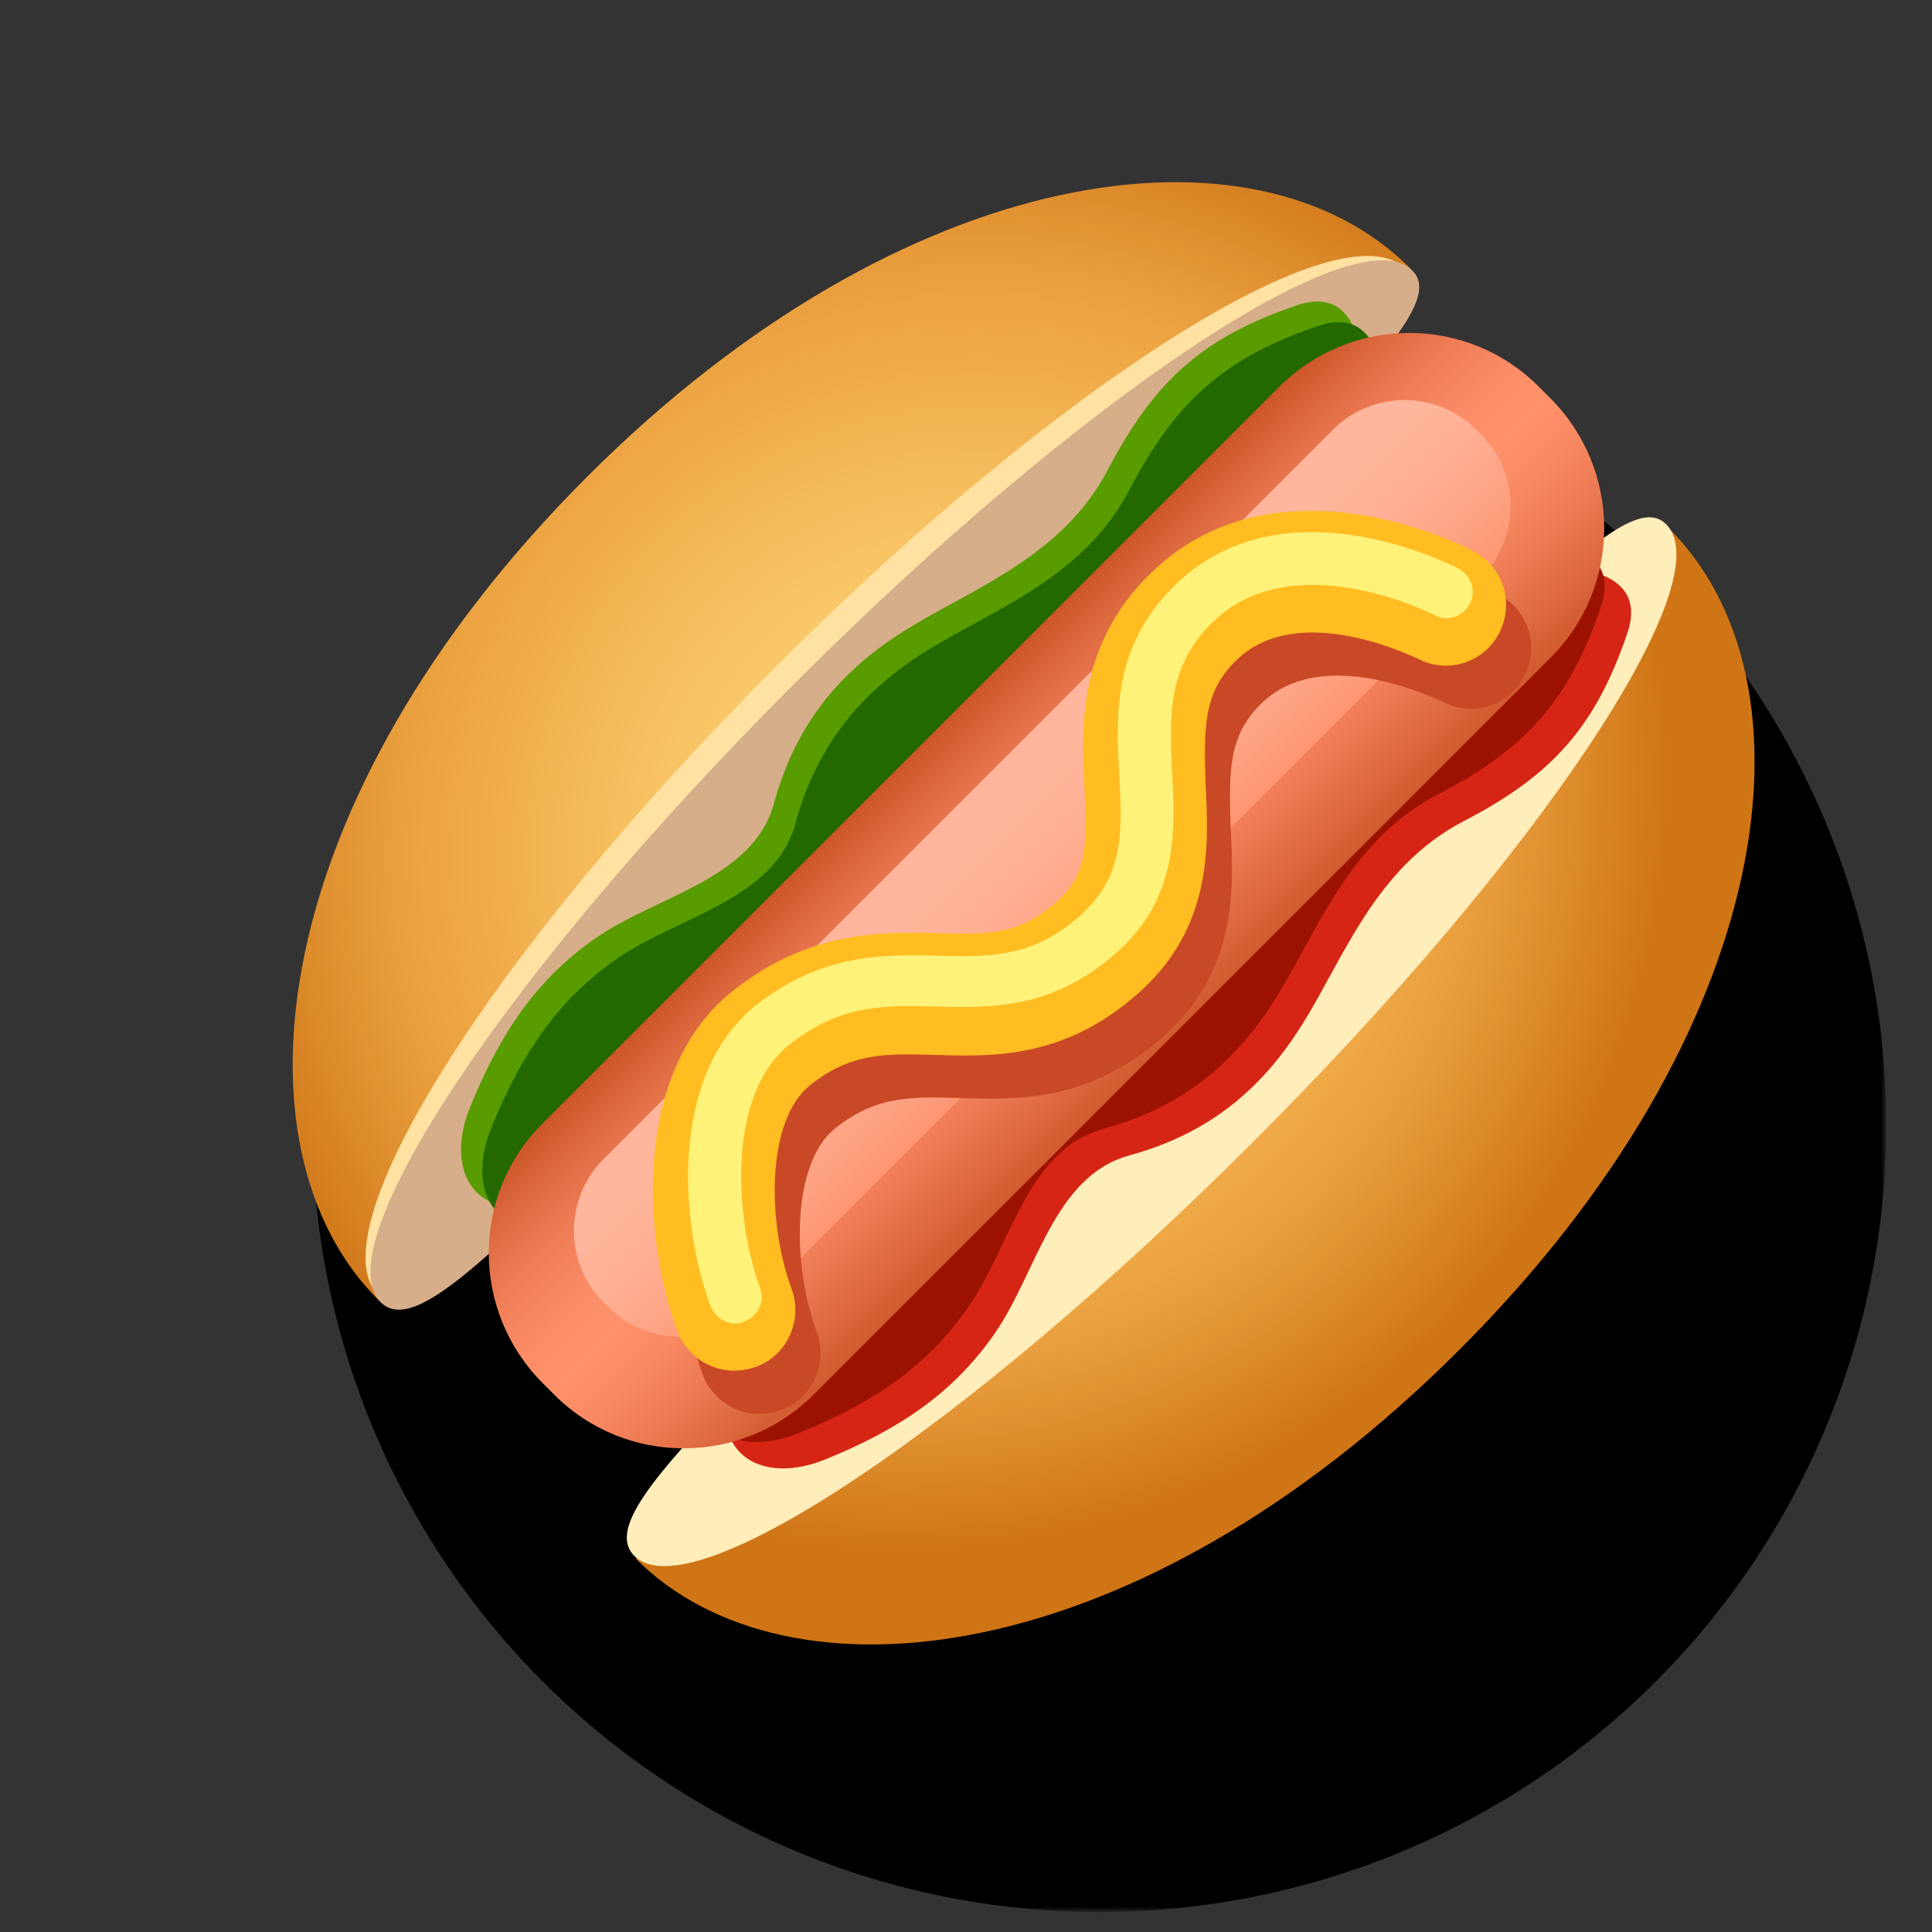 <?xml version="1.0" encoding="utf-8"?>
<!-- Generator: Adobe Illustrator 17.1.0, SVG Export Plug-In . SVG Version: 6.00 Build 0)  -->
<!DOCTYPE svg PUBLIC "-//W3C//DTD SVG 1.1//EN" "http://www.w3.org/Graphics/SVG/1.1/DTD/svg11.dtd">
<svg version="1.1" id="Layer_1" xmlns="http://www.w3.org/2000/svg" xmlns:xlink="http://www.w3.org/1999/xlink" x="0px" y="0px"
	 viewBox="0 0 300 300" enable-background="new 0 0 300 300" xml:space="preserve">
<rect x="0" y="0" width="300" height="300" fill="#333333" stroke="none"/>
<g>
	<defs>
		<filter id="Adobe_OpacityMaskFilter" filterUnits="userSpaceOnUse" x="48.6" y="52.6" width="244.3" height="244.3">
			<feColorMatrix  type="matrix" values="1 0 0 0 0  0 1 0 0 0  0 0 1 0 0  0 0 0 1 0"/>
		</filter>
	</defs>
	<mask maskUnits="userSpaceOnUse" x="48.6" y="52.6" width="244.3" height="244.3" id="SVGID_1_">
		<g filter="url(#Adobe_OpacityMaskFilter)">
			
				<radialGradient id="SVGID_2_" cx="142.267" cy="154.4" r="103.4" gradientTransform="matrix(1.2 0 0 -1.2 0 360)" gradientUnits="userSpaceOnUse">
				<stop  offset="0" style="stop-color:#FFFFFF"/>
				<stop  offset="8.943853e-02" style="stop-color:#F2F2F2"/>
				<stop  offset="0.257" style="stop-color:#CECECE"/>
				<stop  offset="0.484" style="stop-color:#949494"/>
				<stop  offset="0.76" style="stop-color:#464646"/>
				<stop  offset="0.986" style="stop-color:#000000"/>
			</radialGradient>
			<circle fill="url(#SVGID_2_)" cx="170.7" cy="174.7" r="124.1"/>
		</g>
	</mask>
	<circle mask="url(#SVGID_1_)" cx="170.7" cy="174.7" r="122.2"/>
	
		<radialGradient id="SVGID_3_" cx="890.132" cy="-2077.151" r="102.519" gradientTransform="matrix(0.849 0.849 0.849 -0.849 1147.318 -2398.077)" gradientUnits="userSpaceOnUse">
		<stop  offset="2.709790e-02" style="stop-color:#FFDC7D"/>
		<stop  offset="0.183" style="stop-color:#FDD676"/>
		<stop  offset="0.403" style="stop-color:#F8C464"/>
		<stop  offset="0.658" style="stop-color:#EFA846"/>
		<stop  offset="0.753" style="stop-color:#E89D3C"/>
		<stop  offset="0.919" style="stop-color:#D57F20"/>
		<stop  offset="0.97" style="stop-color:#CF7516"/>
	</radialGradient>
	<path fill="url(#SVGID_3_)" d="M226.6,209.6c-50.4,50.4-104.5,55.8-127.8,32.5c2.2-13.9,27.4-17.5,86.8-76.8
		c57.7-57.7,61.9-83.6,73.4-83.4C283.2,105.7,276.1,160.2,226.6,209.6z"/>
	<path fill="#FFEDBA" d="M194.5,177.4c-44.3,44.3-87.2,73-96,64.2c-7.1-7.1,18-26.9,77.4-86.2c57.7-57.7,76.4-80.5,82.8-74
		C267.6,90.1,238.8,133.2,194.5,177.4z"/>
	
		<radialGradient id="SVGID_4_" cx="5471.591" cy="-2076.821" r="102.516" gradientTransform="matrix(-0.849 -0.849 0.849 -0.849 6560.341 3014.944)" gradientUnits="userSpaceOnUse">
		<stop  offset="2.709790e-02" style="stop-color:#FFDC7D"/>
		<stop  offset="0.183" style="stop-color:#FDD676"/>
		<stop  offset="0.403" style="stop-color:#F8C464"/>
		<stop  offset="0.658" style="stop-color:#EFA846"/>
		<stop  offset="0.753" style="stop-color:#E89D3C"/>
		<stop  offset="0.919" style="stop-color:#D57F20"/>
		<stop  offset="0.97" style="stop-color:#CF7516"/>
	</radialGradient>
	<path fill="url(#SVGID_4_)" d="M91.2,74c-50.4,50.4-55.8,104.5-32.5,127.8c13.9-2.2,17.5-27.4,76.8-86.8
		c57.7-57.7,83.6-61.9,83.4-73.4C195,17.6,140.5,24.7,91.2,74z"/>
	<path fill="#FFE2A2" d="M120.6,103.4c-44,44-71.8,87.8-61.8,97.8c8,8,27.4-17.4,86.4-76.4c57.5-57.5,80.4-75.8,73.1-83
		C208.4,31.8,164.6,59.4,120.6,103.4z"/>
	<path fill="#D6AE89" d="M123.3,106.2c-44.3,44.3-73,87.2-64.2,96c7.1,7.1,26.9-18,86.2-77.4c57.7-57.7,80.5-76.4,74-82.8
		C210.6,33.2,167.6,61.9,123.3,106.2z"/>
	<path fill="#D62514" d="M229.9,88.7c0,0,27.7-4.9,22.8,9.6c-4.9,14.4-11.5,22-25.4,29.2c-13.9,7.2-18.8,21.7-25.3,31.9
		c-6.5,10.3-14.9,16.8-26.6,20c-11.8,3.2-14.4,18.2-20.9,27.6c-6.5,9.4-15,15-26.3,19.6s-20.6-2.2-12.6-17.9
		C123.7,193,229.9,88.7,229.9,88.7z"/>
	<path fill="#9C1200" d="M225.8,84.6c0,0,27.7-4.9,22.8,9.6c-4.9,14.4-11.5,22-25.4,29.2c-13.9,7.2-18.8,21.7-25.3,31.9
		c-6.5,10.3-14.9,16.8-26.6,20c-11.8,3.2-14.4,18.2-20.9,27.6c-6.5,9.4-15,15-26.3,19.6c-11.3,4.6-20.6-2.2-12.6-17.9
		C119.6,189,225.8,84.6,225.8,84.6z"/>
	<path fill="#599C00" d="M211,70.2c0,0,4.9-27.7-9.6-22.8c-14.4,4.9-22,11.5-29.3,25.4c-7.2,13.9-21.7,18.8-31.9,25.3
		c-10.3,6.5-16.8,14.9-20,26.6c-3.2,11.8-18.2,14.4-27.6,20.9s-15,15-19.6,26.3c-4.6,11.3,2.2,20.6,17.9,12.6
		C106.8,176.5,211,70.2,211,70.2z"/>
	<path fill="#246900" d="M214.3,73.4c0,0,4.9-27.7-9.6-22.8c-14.4,4.9-22,11.5-29.3,25.4c-7.2,13.9-21.6,18.8-31.9,25.3
		c-10.3,6.5-16.8,14.9-20,26.6c-3.2,11.8-18.2,14.4-27.6,20.9c-9.4,6.5-15,15-19.6,26.3c-4.6,11.3,2.2,20.6,17.9,12.6
		C109.9,179.8,214.3,73.4,214.3,73.4z"/>
	
		<linearGradient id="SVGID_5_" gradientUnits="userSpaceOnUse" x1="887.034" y1="-2074.905" x2="942.668" y2="-2074.905" gradientTransform="matrix(0.849 0.849 0.849 -0.849 1147.318 -2398.078)">
		<stop  offset="0" style="stop-color:#C64D21"/>
		<stop  offset="0.132" style="stop-color:#DE6A40"/>
		<stop  offset="0.264" style="stop-color:#F07F58"/>
		<stop  offset="0.386" style="stop-color:#FB8D66"/>
		<stop  offset="0.491" style="stop-color:#FF916B"/>
		<stop  offset="0.595" style="stop-color:#F98A63"/>
		<stop  offset="0.752" style="stop-color:#E9774E"/>
		<stop  offset="0.944" style="stop-color:#CF572C"/>
		<stop  offset="0.998" style="stop-color:#C64D21"/>
	</linearGradient>
	<path fill="url(#SVGID_5_)" d="M126.4,216.5c-11.2,11.2-29.3,11.2-40.4,0l-1.7-1.7c-11.2-11.2-11.2-29.3,0-40.4L198.6,60.1
		c11.2-11.2,29.3-11.2,40.4,0l1.7,1.7c11.2,11.2,11.2,29.3,0,40.4L126.4,216.5z"/>
	
		<linearGradient id="SVGID_6_" gradientUnits="userSpaceOnUse" x1="129.259" y1="193.207" x2="147.582" y2="174.885" gradientTransform="matrix(1.2 0 0 -1.2 0 360)">
		<stop  offset="0" style="stop-color:#FFB69C"/>
		<stop  offset="0.258" style="stop-color:#FFB094"/>
		<stop  offset="0.649" style="stop-color:#FDA07F"/>
		<stop  offset="1" style="stop-color:#FC8D67"/>
	</linearGradient>
	<path fill="url(#SVGID_6_)" d="M116.7,203c-6.1,6.1-16.1,6.1-22.2,0l-0.8-0.8c-6.1-6.1-6.1-16.1,0-22.2L207,66.7
		c6.1-6.1,16.1-6.1,22.2,0l0.8,0.8c6.1,6.1,6.1,16.1,0,22.2L116.7,203z"/>
	<path fill="#C94926" d="M111.3,216.8c-1-1-1.7-2-2.2-3.4c-5.2-13.8-7.4-40.3,8.8-53c11.8-9.2,22.7-9,31.6-8.8
		c7.7,0.2,12.7,0.4,18.6-5c4.6-4.1,4.6-8.5,4.2-17.4c-0.5-9.4-1.1-22.2,10-33.2c19.6-19.6,49.2-4.4,50.4-3.7c4.6,2.4,6.4,8,4,12.7
		c-2.4,4.6-8,6.4-12.6,4c-0.4-0.1-18.7-9.4-28.4,0.4c-4.9,4.9-4.9,10.2-4.6,19.1c0.5,9.4,1.1,22.1-10.3,32.3
		c-11.5,10.3-22.7,10-31.7,9.7c-7.6-0.2-13-0.4-19.4,4.7c-6.7,5.3-6.8,20.9-2.9,31.6c1.8,4.8-0.6,10.3-5.4,12.1
		C117.7,220.3,113.8,219.4,111.3,216.8z"/>
	<path fill="#FFBD21" d="M107.4,210.1c-1-1-1.7-2-2.2-3.4c-5.2-13.8-7.4-40.3,8.8-53c11.8-9.2,22.7-9,31.6-8.8
		c7.7,0.2,12.7,0.4,18.6-5c4.6-4.1,4.6-8.5,4.2-17.4c-0.5-9.4-1.1-22.2,10-33.2c19.6-19.6,49.2-4.4,50.4-3.7c4.6,2.4,6.4,8,4,12.7
		c-2.4,4.6-8,6.4-12.6,4c-0.4-0.1-18.7-9.4-28.4,0.4c-4.9,4.9-4.9,10.2-4.6,19.1c0.5,9.4,1.1,22.1-10.3,32.3
		c-11.5,10.3-22.7,10-31.7,9.7c-7.6-0.2-13-0.4-19.4,4.7c-6.7,5.3-6.8,20.9-2.9,31.6c1.8,4.8-0.6,10.3-5.4,12.1
		C113.7,213.6,109.9,212.6,107.4,210.1z"/>
	<path fill="#FFF278" d="M111.4,204.4c-0.4-0.4-0.7-0.8-1-1.4c-4.7-12.4-6.8-36,7.1-47c10.3-8,19.8-7.8,28.1-7.6
		c7.9,0.2,14.9,0.4,22.3-6.4c6.6-6,6.4-12.8,5.9-21.6c-0.5-9.4-1-19.9,8.4-29.3c16.9-16.9,43.1-3.4,44.3-2.8c2,1.1,2.8,3.6,1.7,5.5
		c-1.1,2-3.5,2.8-5.5,1.7l0,0c-0.2-0.1-22-11.3-34.6,1.3c-6.8,6.8-6.5,14.4-6.1,23c0.5,9.1,1,19.6-8.6,28.1c-10,8.9-19.6,8.6-28,8.4
		c-7.9-0.2-14.9-0.4-22.8,5.9c-9.8,7.8-8.5,27-4.6,37.7c0.8,2.2-0.2,4.4-2.4,5.3C114.2,205.9,112.5,205.4,111.4,204.4z"/>
</g>
</svg>
